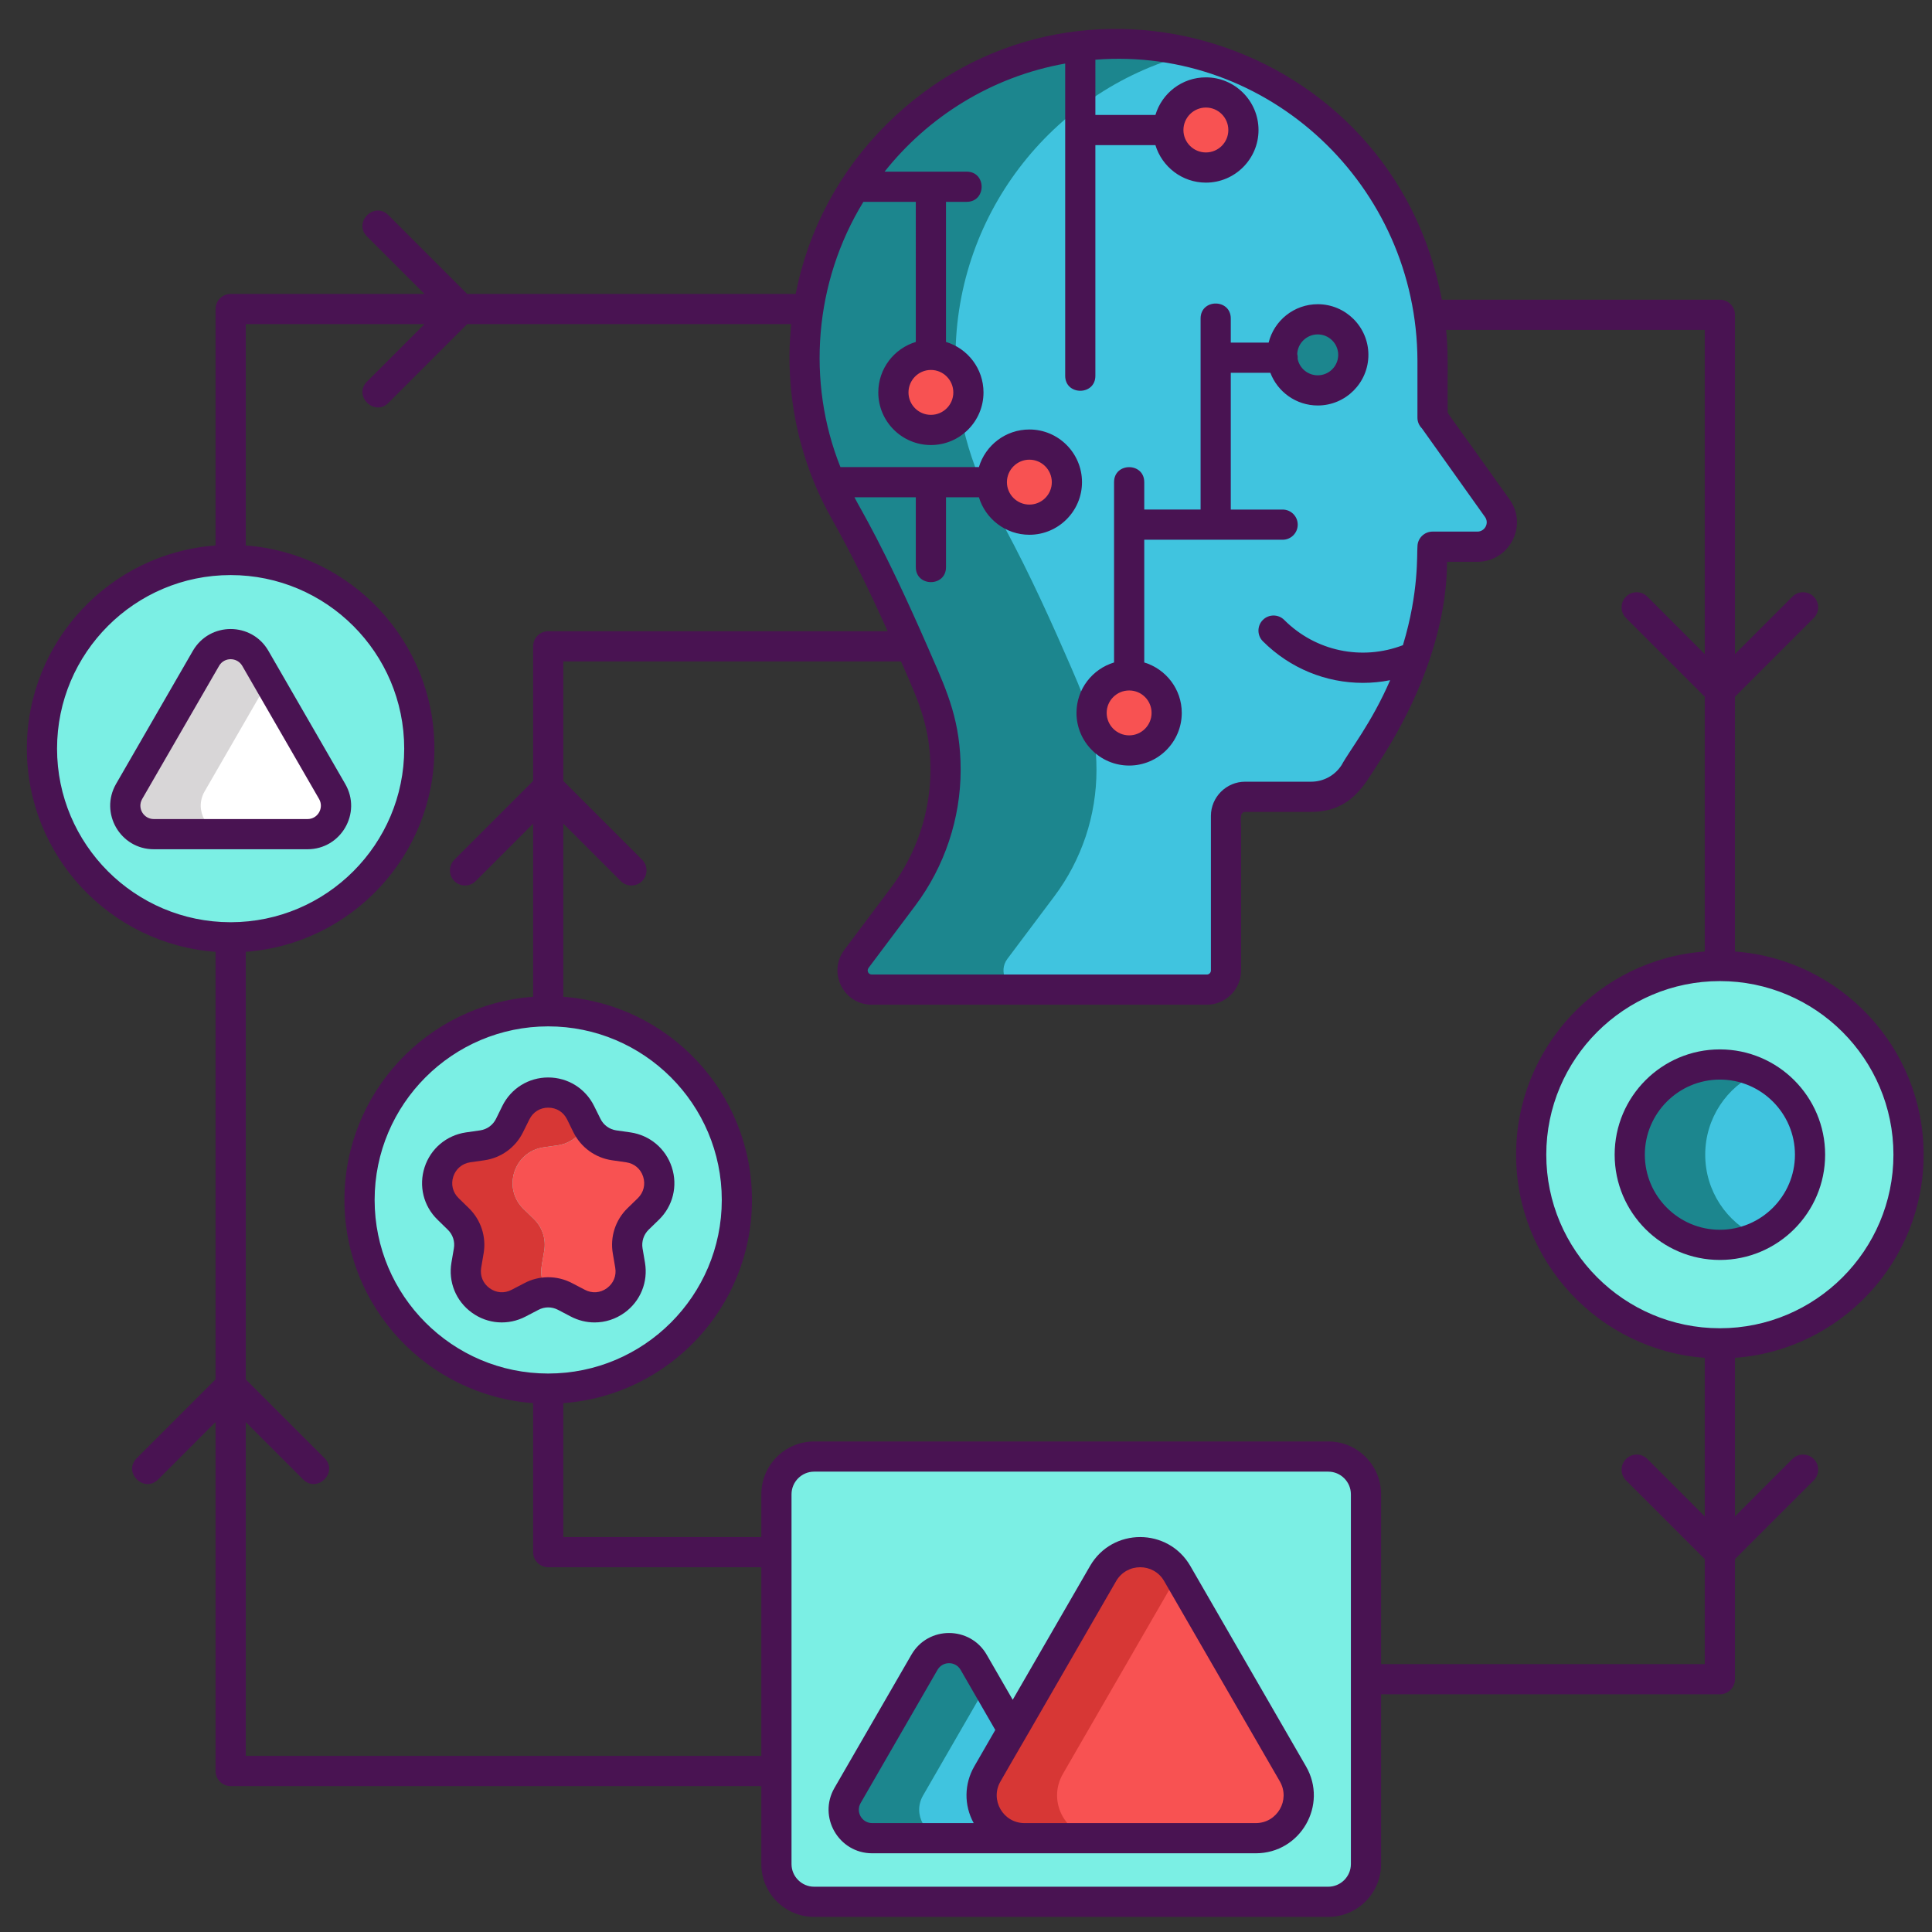 <?xml version="1.0" encoding="utf-8"?>
<!-- Generator: Adobe Illustrator 18.0.0, SVG Export Plug-In . SVG Version: 6.00 Build 0)  -->
<!DOCTYPE svg PUBLIC "-//W3C//DTD SVG 1.1//EN" "http://www.w3.org/Graphics/SVG/1.1/DTD/svg11.dtd">
<svg version="1.1" id="Layer_1" xmlns="http://www.w3.org/2000/svg" xmlns:xlink="http://www.w3.org/1999/xlink" x="0px" y="0px"
	 viewBox="0 0 256 256" style="enable-background:new 0 0 256 256;" xml:space="preserve">
<rect x="0" y="0" width="256" height="256" fill="#333333" stroke="none"/>
<style type="text/css">
	.st0{fill:#1C868E;}
	.st1{fill:#40C4DF;}
	.st2{fill:#F85252;}
	.st3{fill:#491352;}
	.st4{fill:#7BEFE4;}
	.st5{fill:none;stroke:#491352;stroke-width:4;stroke-linecap:round;stroke-linejoin:round;stroke-miterlimit:10;}
	.st6{fill:#FFFFFF;}
	.st7{fill:#56C1B3;}
	.st8{fill:#D73735;}
	.st9{fill:#D8D6D7;}
	.st10{fill:#EDAF85;}
	.st11{fill:#F7C09A;}
	.st12{fill:none;stroke:#491352;stroke-width:4;stroke-miterlimit:10;}
</style>
<g id="XMLID_1594_">
	<path id="XMLID_2994_" class="st0" d="M195.76,72.44h-5.94l-0.1,2.94c-0.95,15.3-8.76,24.14-10.22,27.01
		c-1.25,1.99-3.43,3.19-5.77,3.19h-8.74c-1.4,0-2.54,1.14-2.54,2.54c0,0,0,9.79,0,20.47c0,1.4-1.14,2.54-2.54,2.54h-44.39
		c-2.1,0-3.3-2.39-2.04-4.07l6.22-8.29c1.82-2.42,3.21-5.1,4.16-7.93c0.94-2.82,1.43-5.8,1.43-8.82c0-6.32-1.8-10-4.13-15.35
		c-2.83-6.48-5.83-12.9-9.29-19.07c-3.35-5.97-5.26-12.84-5.26-20.2c0-23.09,18.79-41.78,41.91-41.61c3.33,0.03,6.56,0.45,9.65,1.22
		c18.24,4.55,31.65,21.3,31.65,40.91c0,0,0,4.68,0,6.61c0,0.53,0.16,1.04,0.47,1.47l8.1,11.33
		C199.92,69.47,198.39,72.44,195.76,72.44z"/>
	<path id="XMLID_2992_" class="st1" d="M195.76,72.44h-5.94l-0.1,2.94c-0.95,15.3-8.76,24.14-10.22,27.01
		c-1.25,1.99-3.43,3.19-5.77,3.19h-8.74c-1.4,0-2.54,1.14-2.54,2.54c0,0,0,9.79,0,20.47c0,1.4-1.14,2.54-2.54,2.54h-24.39
		c-2.1,0-3.3-2.39-2.04-4.07l6.22-8.29c1.82-2.42,3.21-5.1,4.16-7.93c0.94-2.82,1.43-5.8,1.43-8.82c0-6.32-1.8-10-4.13-15.35
		c-2.83-6.48-5.83-12.9-9.29-19.07c-3.35-5.97-5.26-12.84-5.26-20.2c0-19.53,13.43-35.9,31.56-40.39
		c18.24,4.55,31.65,21.3,31.65,40.91c0,0,0,4.68,0,6.61c0,0.53,0.16,1.04,0.47,1.47l8.1,11.33
		C199.92,69.47,198.39,72.44,195.76,72.44z"/>
	<circle id="XMLID_2756_" class="st4" cx="227.891" cy="153" r="25"/>
	<circle id="XMLID_2754_" class="st4" cx="30.562" cy="99.196" r="25"/>
	<circle id="XMLID_2752_" class="st4" cx="72.642" cy="159" r="25"/>
	<path id="XMLID_2748_" class="st4" d="M176,193h-68.116c-2.761,0-5,2.239-5,5v49c0,2.761,2.239,5,5,5H176c2.761,0,5-2.239,5-5v-49
		C181,195.239,178.761,193,176,193z"/>
	<circle id="XMLID_2775_" class="st0" cx="174.605" cy="47.022" r="4.711"/>
	<circle id="XMLID_2774_" class="st2" cx="136.399" cy="63.888" r="4.974"/>
	<circle id="XMLID_2773_" class="st2" cx="159.787" cy="17.228" r="4.974"/>
	<circle id="XMLID_2772_" class="st2" cx="123.35" cy="51.996" r="4.974"/>
	<circle id="XMLID_2771_" class="st2" cx="149.619" cy="94.461" r="4.974"/>
	<path id="XMLID_2936_" class="st0" d="M239.84,153c0,4.81-2.85,8.96-6.95,10.85c-1.52,0.71-3.21,1.1-5,1.1
		c-6.6,0-11.94-5.35-11.94-11.95s5.34-11.95,11.94-11.95c1.79,0,3.48,0.39,5,1.1C236.99,144.04,239.84,148.19,239.84,153z"/>
	<path id="XMLID_2937_" class="st9" d="M40.75,110.53H20.38c-2.91,0-4.72-3.14-3.27-5.66L27.3,87.23c1.45-2.51,5.08-2.51,6.53,0
		l1.73,3l8.45,14.64C45.46,107.39,43.65,110.53,40.75,110.53z"/>
	<path id="XMLID_2935_" class="st6" d="M40.75,110.53H30.38c-2.91,0-4.72-3.14-3.27-5.66l8.45-14.64l8.45,14.64
		C45.46,107.39,43.65,110.53,40.75,110.53z"/>
	<path id="XMLID_2931_" class="st8" d="M77.64,148.88l-0.13,0.26c-0.7,1.41-2.04,2.39-3.6,2.62l-1.89,0.27
		c-3.92,0.57-5.49,5.39-2.65,8.16l1.37,1.33c1.13,1.1,1.64,2.68,1.37,4.23l-0.32,1.88c-0.24,1.38,0.12,2.64,0.84,3.61
		c-0.76,0-1.51,0.18-2.21,0.55l-1.69,0.88c-3.51,1.85-7.61-1.13-6.94-5.04l0.32-1.88c0.27-1.55-0.24-3.13-1.37-4.23l-1.37-1.33
		c-2.84-2.77-1.27-7.59,2.65-8.16l1.89-0.27c1.56-0.23,2.9-1.21,3.6-2.62l0.84-1.71c1.76-3.55,6.83-3.55,8.58,0L77.64,148.88z"/>
	<path id="XMLID_2938_" class="st0" d="M135.94,243.57h-20.37c-2.9,0-4.72-3.15-3.26-5.66l10.18-17.64c1.45-2.52,5.08-2.52,6.53,0
		l1.74,3l8.45,14.64C140.66,240.42,138.84,243.57,135.94,243.57z"/>
	<path id="XMLID_2932_" class="st1" d="M239.84,153c0,4.81-2.85,8.96-6.95,10.85c-4.1-1.89-6.94-6.04-6.94-10.85
		s2.84-8.96,6.94-10.85C236.99,144.04,239.84,148.19,239.84,153z"/>
	<path id="XMLID_2939_" class="st2" d="M85.91,160.19l-1.36,1.33c-1.13,1.1-1.64,2.68-1.38,4.23l0.32,1.88
		c0.24,1.38-0.12,2.64-0.83,3.61c-1.1,1.51-3.06,2.34-5.01,1.85c-0.37-0.09-0.73-0.23-1.09-0.42l-1.69-0.88
		c-0.7-0.37-1.47-0.56-2.24-0.55c-0.72-0.97-1.08-2.23-0.84-3.61l0.32-1.88c0.27-1.55-0.24-3.13-1.37-4.23l-1.37-1.33
		c-2.84-2.77-1.27-7.59,2.65-8.16l1.89-0.27c1.56-0.23,2.9-1.21,3.6-2.62l0.13-0.26l0.13,0.26c0.7,1.41,2.05,2.39,3.6,2.62
		l1.89,0.27C87.18,152.6,88.75,157.42,85.91,160.19z"/>
	<path id="XMLID_2934_" class="st1" d="M135.94,243.57h-10.37c-2.9,0-4.72-3.15-3.26-5.66l8.45-14.64l8.45,14.64
		C140.66,240.42,138.84,243.57,135.94,243.57z"/>
	<path id="XMLID_2941_" class="st8" d="M166.4,243.57h-30.65c-4.37,0-7.1-4.73-4.91-8.52l15.32-26.54c2.19-3.79,7.65-3.79,9.83,0
		l0.09,0.15l15.24,26.39C173.51,238.84,170.77,243.57,166.4,243.57z"/>
	<path id="XMLID_2933_" class="st2" d="M166.4,243.57h-20.65c-4.37,0-7.1-4.73-4.91-8.52l15.24-26.39l15.24,26.39
		C173.51,238.84,170.77,243.57,166.4,243.57z"/>
	<g id="XMLID_1239_">
		<path id="XMLID_1266_" class="st3" d="M149.62,101.44c3.84,0,6.97-3.13,6.97-6.98c0-3.15-2.1-5.81-4.97-6.68l-0.001,0V71.519
			h18.336c1.104,0,2-0.896,2-2s-0.896-2-2-2h-6.87V49.396h5.244c0,0.001,0.001,0.002,0.001,0.003c0.96,2.53,3.42,4.33,6.28,4.33
			c3.7,0,6.71-3.01,6.71-6.71s-3.01-6.71-6.71-6.71c-3.139,0-5.788,2.168-6.509,5.086h-5.016v-3.191c0-2.645-4-2.648-4,0v25.313
			h-7.466v-3.63c0-2.645-4-2.648-4,0V87.78c-2.88,0.87-4.979,3.53-4.979,6.68C142.64,98.31,145.77,101.44,149.62,101.44z
			 M171.89,46.89c0.07-1.43,1.27-2.58,2.72-2.58c1.49,0,2.71,1.22,2.71,2.71c0,1.5-1.22,2.71-2.71,2.71c-1.31,0-2.4-0.92-2.66-2.15
			c0,0,0,0,0-0.01c-0.004-0.019-0.003-0.04-0.006-0.059c0.002-0.039,0.012-0.075,0.012-0.114c0-0.167-0.026-0.327-0.065-0.482V46.89
			z M149.62,91.49c1.64,0,2.97,1.33,2.97,2.97c0,1.64-1.33,2.98-2.97,2.98s-2.98-1.34-2.98-2.98
			C146.64,92.82,147.98,91.49,149.62,91.49z"/>
		<path id="XMLID_1579_" class="st3" d="M196.737,68.458c-0.004-0.006-0.008-0.012-0.014-0.02c0.008,0.011,0.016,0.023,0.023,0.033
			C196.743,68.467,196.74,68.462,196.737,68.458z"/>
		<path id="XMLID_1682_" class="st3" d="M254.89,153c0-14.22-11.04-25.899-24.999-26.92V92.328l10.438-10.438
			c0.781-0.781,0.781-2.047,0-2.828c-0.781-0.781-2.047-0.781-2.828,0l-7.609,7.61V41.712c0-1.104-0.896-2-2-2h-36.84
			c0,0,0-0.002,0-0.002c-6.469-34.525-48.722-47.883-73.55-23.27c-6.269,6.229-10.419,14.029-12.07,22.508H61.902L51.464,28.51
			c-1.869-1.871-4.701,0.957-2.828,2.828l7.61,7.61H30.562c-1.104,0-2,0.896-2,2V72.28c-0.001,0-0.001,0-0.002,0
			c-13.96,1.02-25,12.7-25,26.92c0,14.21,11.04,25.9,25,26.92c0.001,0,0.001,0,0.002,0v56.652L18.125,193.21
			c-1.897,1.896,0.985,4.673,2.828,2.828l7.609-7.609v46.238c0,1.104,0.896,2,2,2h70.318V247c0,3.86,3.14,7,7,7H176
			c3.86,0,7-3.14,7-7v-22.5h44.891c1.104,0,2-0.896,2-2v-15.91l10.438-10.438c0.781-0.781,0.781-2.047,0-2.828
			c-0.781-0.781-2.047-0.781-2.828,0l-7.609,7.609V179.92C243.85,178.899,254.89,167.22,254.89,153z M114.4,26.75
			c0.001-0.002,0.002-0.003,0.003-0.005h6.946V45.31c-2.87,0.86-4.97,3.53-4.97,6.69c0,3.84,3.12,6.97,6.97,6.97
			c3.85,0,6.97-3.13,6.97-6.97c0-3.16-2.1-5.83-4.97-6.69h0V26.745h2.737c2.644,0,2.648-4,0-4h-10.873
			c5.734-7.226,14.102-12.571,23.926-14.325c0.001,0,0.002,0,0.003,0v41.374c0,2.645,4,2.648,4,0V19.228h7.957
			c0,0.001,0,0.002,0.001,0.002c0.87,2.87,3.54,4.97,6.69,4.97c3.84,0,6.97-3.13,6.97-6.97c0-3.85-3.13-6.98-6.97-6.98
			c-3.159,0-5.828,2.099-6.689,4.978h-7.958V7.91c22.977-1.794,42.614,16.701,42.675,39.903l-0.001,7.526
			c0,0.556,0.227,1.058,0.593,1.42c6.705,9.418,8.089,11.364,8.314,11.679c-0.002-0.003-0.004-0.006-0.006-0.009
			c0.005,0.007,0.012,0.017,0.02,0.028c0.006,0.009,0.011,0.016,0.015,0.021c-0.002-0.002-0.004-0.005-0.005-0.008
			c0.005,0.007,0.008,0.011,0.013,0.019c0.6,0.825-0.007,1.95-1,1.95h-5.94c-1.08,0-1.97,0.86-2,1.94
			c-0.098,0.969,0.227,6.026-1.927,13.11c-5.455,2.088-11.578,0.806-15.73-3.346c-0.781-0.781-2.047-0.781-2.828,0
			c-0.781,0.781-0.781,2.047,0,2.828c3.605,3.605,8.382,5.513,13.256,5.513c1.203,0,2.411-0.12,3.609-0.355
			c-2.459,5.676-5.349,9.249-6.44,11.26c-0.89,1.37-2.39,2.19-4.03,2.19h-8.74c-2.5,0-4.54,2.04-4.54,4.54v20.47
			c0,0.3-0.24,0.54-0.54,0.54h-44.39c-0.44,0-0.713-0.477-0.44-0.87l6.22-8.29c3.86-5.15,5.99-11.52,5.99-17.95
			c0-6.34-1.71-10.23-3.87-15.15l-0.43-0.99c-6.08-13.946-9.087-18.568-9.77-19.99l-0.001-0.001h8.13v9.26c0,2.645,4,2.648,4,0
			v-9.26h4.36l0,0.001c0.87,2.87,3.54,4.97,6.69,4.97c3.84,0,6.97-3.13,6.97-6.97c0-3.85-3.13-6.98-6.97-6.98
			c-3.159,0-5.829,2.099-6.689,4.979h-18.351C106.854,50.61,107.874,37.4,114.4,26.75z M123.34,49.021
			c0.003,0,0.006,0.001,0.009,0.001c0.003,0,0.006-0.001,0.01-0.001c1.636,0.005,2.961,1.342,2.961,2.979
			c0,1.64-1.33,2.97-2.97,2.97c-1.64,0-2.97-1.33-2.97-2.97C120.38,50.363,121.705,49.026,123.34,49.021z M156.81,17.23
			c0-1.64,1.34-2.98,2.98-2.98c1.64,0,2.97,1.34,2.97,2.98s-1.33,2.97-2.97,2.97C158.15,20.2,156.81,18.87,156.81,17.23z
			 M196.704,68.412C196.7,68.405,196.7,68.405,196.704,68.412L196.704,68.412z M196.757,68.486
			C196.763,68.494,196.762,68.493,196.757,68.486L196.757,68.486z M133.422,63.866c0.014-1.629,1.346-2.956,2.978-2.956
			c1.64,0,2.97,1.34,2.97,2.98c0,1.64-1.33,2.97-2.97,2.97c-1.632,0-2.965-1.318-2.978-2.947c0-0.008,0.003-0.016,0.003-0.024
			C133.425,63.881,133.423,63.874,133.422,63.866z M30.562,122.196c-0.011,0-0.022,0.003-0.033,0.003
			C17.863,122.182,7.56,111.869,7.56,99.2c0-12.69,10.32-23,23-23s23,10.31,23,23c0,12.668-10.301,22.98-22.966,22.999
			C30.583,122.199,30.573,122.196,30.562,122.196z M100.88,232.667H32.562v-44.238l7.61,7.609c1.845,1.845,4.724-0.934,2.828-2.828
			l-10.438-10.438V126.12c13.959-1.021,24.998-12.711,24.998-26.92c0-14.219-11.039-25.899-24.998-26.92V42.948h23.684l-7.61,7.61
			c-1.878,1.877,0.983,4.676,2.828,2.828l10.438-10.438h42.928c0.035,0.571-1.563,10.302,3.33,21.662
			c0.009,0.018,0.015,0.036,0.023,0.054c0.001,0.002,0.001,0.003,0.002,0.005c0.009,0.02,0.02,0.04,0.025,0.061
			c0.57,1.31,1.21,2.6,1.91,3.85c2.48,4.4,4.84,9.15,7.5,15.06H72.643c-1.104,0-2,0.896-2,2v17.84l-10.438,10.438
			c-0.781,0.781-0.781,2.047,0,2.828c0.39,0.391,0.902,0.586,1.414,0.586s1.024-0.195,1.414-0.586l7.61-7.61v22.944
			c-0.001,0-0.002,0-0.003,0c-13.96,1.02-25,12.7-25,26.92s11.04,25.9,25,26.92c0.001,0,0.002,0,0.003,0v19.748c0,1.104,0.896,2,2,2
			h28.237V232.667z M95.64,159c0,12.68-10.32,23-23,23s-23-10.32-23-23s10.32-23,23-23S95.64,146.32,95.64,159z M179,247
			c0,1.65-1.35,3-3,3h-68.12c-1.65,0-3-1.35-3-3v-12.296c0-0.013,0.004-0.025,0.004-0.038s-0.004-0.025-0.004-0.038v-28.923
			c0-0.013,0.004-0.025,0.004-0.038s-0.004-0.025-0.004-0.038V198c0-1.65,1.35-3,3-3H176c1.65,0,3,1.35,3,3V247z M225.891,200.934
			l-7.609-7.609c-0.781-0.781-2.047-0.781-2.828,0c-0.781,0.781-0.781,2.047,0,2.828l10.438,10.438v13.91H183V198c0-3.86-3.14-7-7-7
			h-68.12c-3.86,0-7,3.14-7,7v5.668H74.643V185.92c13.959-1.021,24.997-12.7,24.997-26.92s-11.039-25.898-24.997-26.92v-22.945
			l7.609,7.61c0.391,0.391,0.902,0.586,1.414,0.586s1.024-0.195,1.414-0.586c0.781-0.781,0.781-2.047,0-2.828l-10.438-10.438V87.64
			h44.747l0,0l0.37,0.83c2.05,4.67,3.53,8.04,3.53,13.55c0,5.57-1.84,11.09-5.19,15.55l-6.22,8.29c-2.243,2.998-0.11,7.27,3.64,7.27
			h44.39c2.5,0,4.54-2.04,4.54-4.54v-18.77c0-1.097-0.243-2.24,0.54-2.24h8.74c5.374,0,7.159-3.809,8.76-6.21
			c10.009-15.179,9.137-26.5,9.26-26.93h4.01c4.222,0,6.752-4.78,4.26-8.27c-8.547-12.018-8.2-11.317-8.2-11.64
			c-0.048-5.192,0.12-7.472-0.2-10.818h34.27v42.959l-7.609-7.61c-0.781-0.781-2.047-0.781-2.828,0
			c-0.781,0.781-0.781,2.047,0,2.828l10.438,10.438v33.752c0,0,0,0,0,0c-13.96,1.02-25,12.7-25,26.92s11.04,25.9,25,26.92
			c0,0,0,0,0.001,0V200.934z M227.89,176c-12.68,0-23-10.32-23-23s10.32-23,23-23s23,10.32,23,23S240.57,176,227.89,176z"/>
		<path id="XMLID_1889_" class="st3" d="M227.89,139.05c-7.69,0-13.94,6.26-13.94,13.95s6.25,13.95,13.94,13.95
			s13.95-6.26,13.95-13.95S235.58,139.05,227.89,139.05z M227.89,162.95c-5.48,0-9.94-4.47-9.94-9.95s4.46-9.95,9.94-9.95
			c5.48,0,9.95,4.47,9.95,9.95S233.37,162.95,227.89,162.95z"/>
		<path id="XMLID_2623_" class="st3" d="M35.56,86.23c-2.208-3.822-7.749-3.859-10,0l-10.18,17.64c-2.216,3.857,0.554,8.66,5,8.66
			h20.37c4.42,0,7.234-4.792,4.99-8.66L35.56,86.23z M40.75,108.53H20.38c-1.347,0-2.23-1.46-1.54-2.66l10.19-17.64
			c0.682-1.187,2.4-1.165,3.07,0l10.18,17.64C42.953,107.041,42.123,108.53,40.75,108.53z"/>
		<path id="XMLID_2626_" class="st3" d="M57.98,161.62l1.36,1.33c0.66,0.64,0.96,1.56,0.8,2.47l-0.32,1.87
			c-0.44,2.57,0.59,5.11,2.7,6.64c2.1,1.53,4.84,1.72,7.14,0.51l1.69-0.88c0.81-0.43,1.77-0.43,2.59,0l1.68,0.88
			c1.01,0.53,2.09,0.79,3.17,0.79c1.4,0,2.79-0.44,3.98-1.3c2.1-1.53,3.13-4.07,2.69-6.64l-0.32-1.88c-0.15-0.9,0.15-1.82,0.8-2.46
			l1.37-1.33c1.86-1.81,2.52-4.48,1.71-6.95c-0.8-2.47-2.9-4.24-5.47-4.62l-1.89-0.27c-0.9-0.13-1.69-0.7-2.09-1.52l-0.85-1.71
			c-1.15-2.33-3.48-3.78-6.08-3.78c-2.6,0-4.93,1.45-6.08,3.78l-0.84,1.71c-0.41,0.82-1.19,1.39-2.1,1.52l-1.88,0.27
			c-2.58,0.38-4.68,2.15-5.48,4.62C55.46,157.14,56.11,159.81,57.98,161.62z M60.06,155.91c0.34-1.03,1.18-1.74,2.25-1.9l1.89-0.27
			c2.21-0.32,4.12-1.71,5.1-3.71l0.85-1.71c0.48-0.97,1.41-1.55,2.49-1.55c1.09,0,2.02,0.58,2.5,1.55l0.84,1.71
			c0.99,2,2.9,3.39,5.11,3.71l1.88,0.27c1.08,0.16,1.92,0.87,2.25,1.9c0.33,1.03,0.07,2.09-0.7,2.85l-1.37,1.33
			c-1.6,1.56-2.33,3.8-1.95,6l0.32,1.88c0.19,1.07-0.23,2.08-1.1,2.72c-0.88,0.64-1.98,0.72-2.93,0.21l-1.69-0.88
			c-2.044-1.074-4.415-1.006-6.31,0l-1.69,0.88c-0.96,0.51-2.05,0.43-2.93-0.21c-0.88-0.64-1.29-1.65-1.11-2.72l0.32-1.88
			c0.38-2.2-0.35-4.44-1.95-6l-1.36-1.33C59.99,158,59.73,156.94,60.06,155.91z"/>
		<path id="XMLID_2629_" class="st3" d="M157.73,207.51c-2.946-5.108-10.337-5.136-13.3,0l-10.24,17.72l-3.44-5.96
			c-2.18-3.816-7.757-3.886-9.99,0l-10.19,17.64c-2.22,3.843,0.558,8.66,5,8.66h20.18h0.19h30.46c5.928,0,9.605-6.417,6.65-11.52
			L157.73,207.51z M129.1,234.05c-1.35,2.35-1.38,5.15-0.08,7.52h-13.45c-1.353,0-2.216-1.467-1.53-2.66l10.18-17.64
			c0.68-1.183,2.385-1.191,3.07,0l4.59,7.96L129.1,234.05z M166.4,241.57h-24.96h-5.69c-2.828,0-4.604-3.076-3.18-5.52l1.62-2.82
			l2.32-4l11.38-19.72c1.424-2.466,4.978-2.446,6.37,0l15.33,26.54C171.007,238.519,169.223,241.57,166.4,241.57z"/>
	</g>
</g>
</svg>
